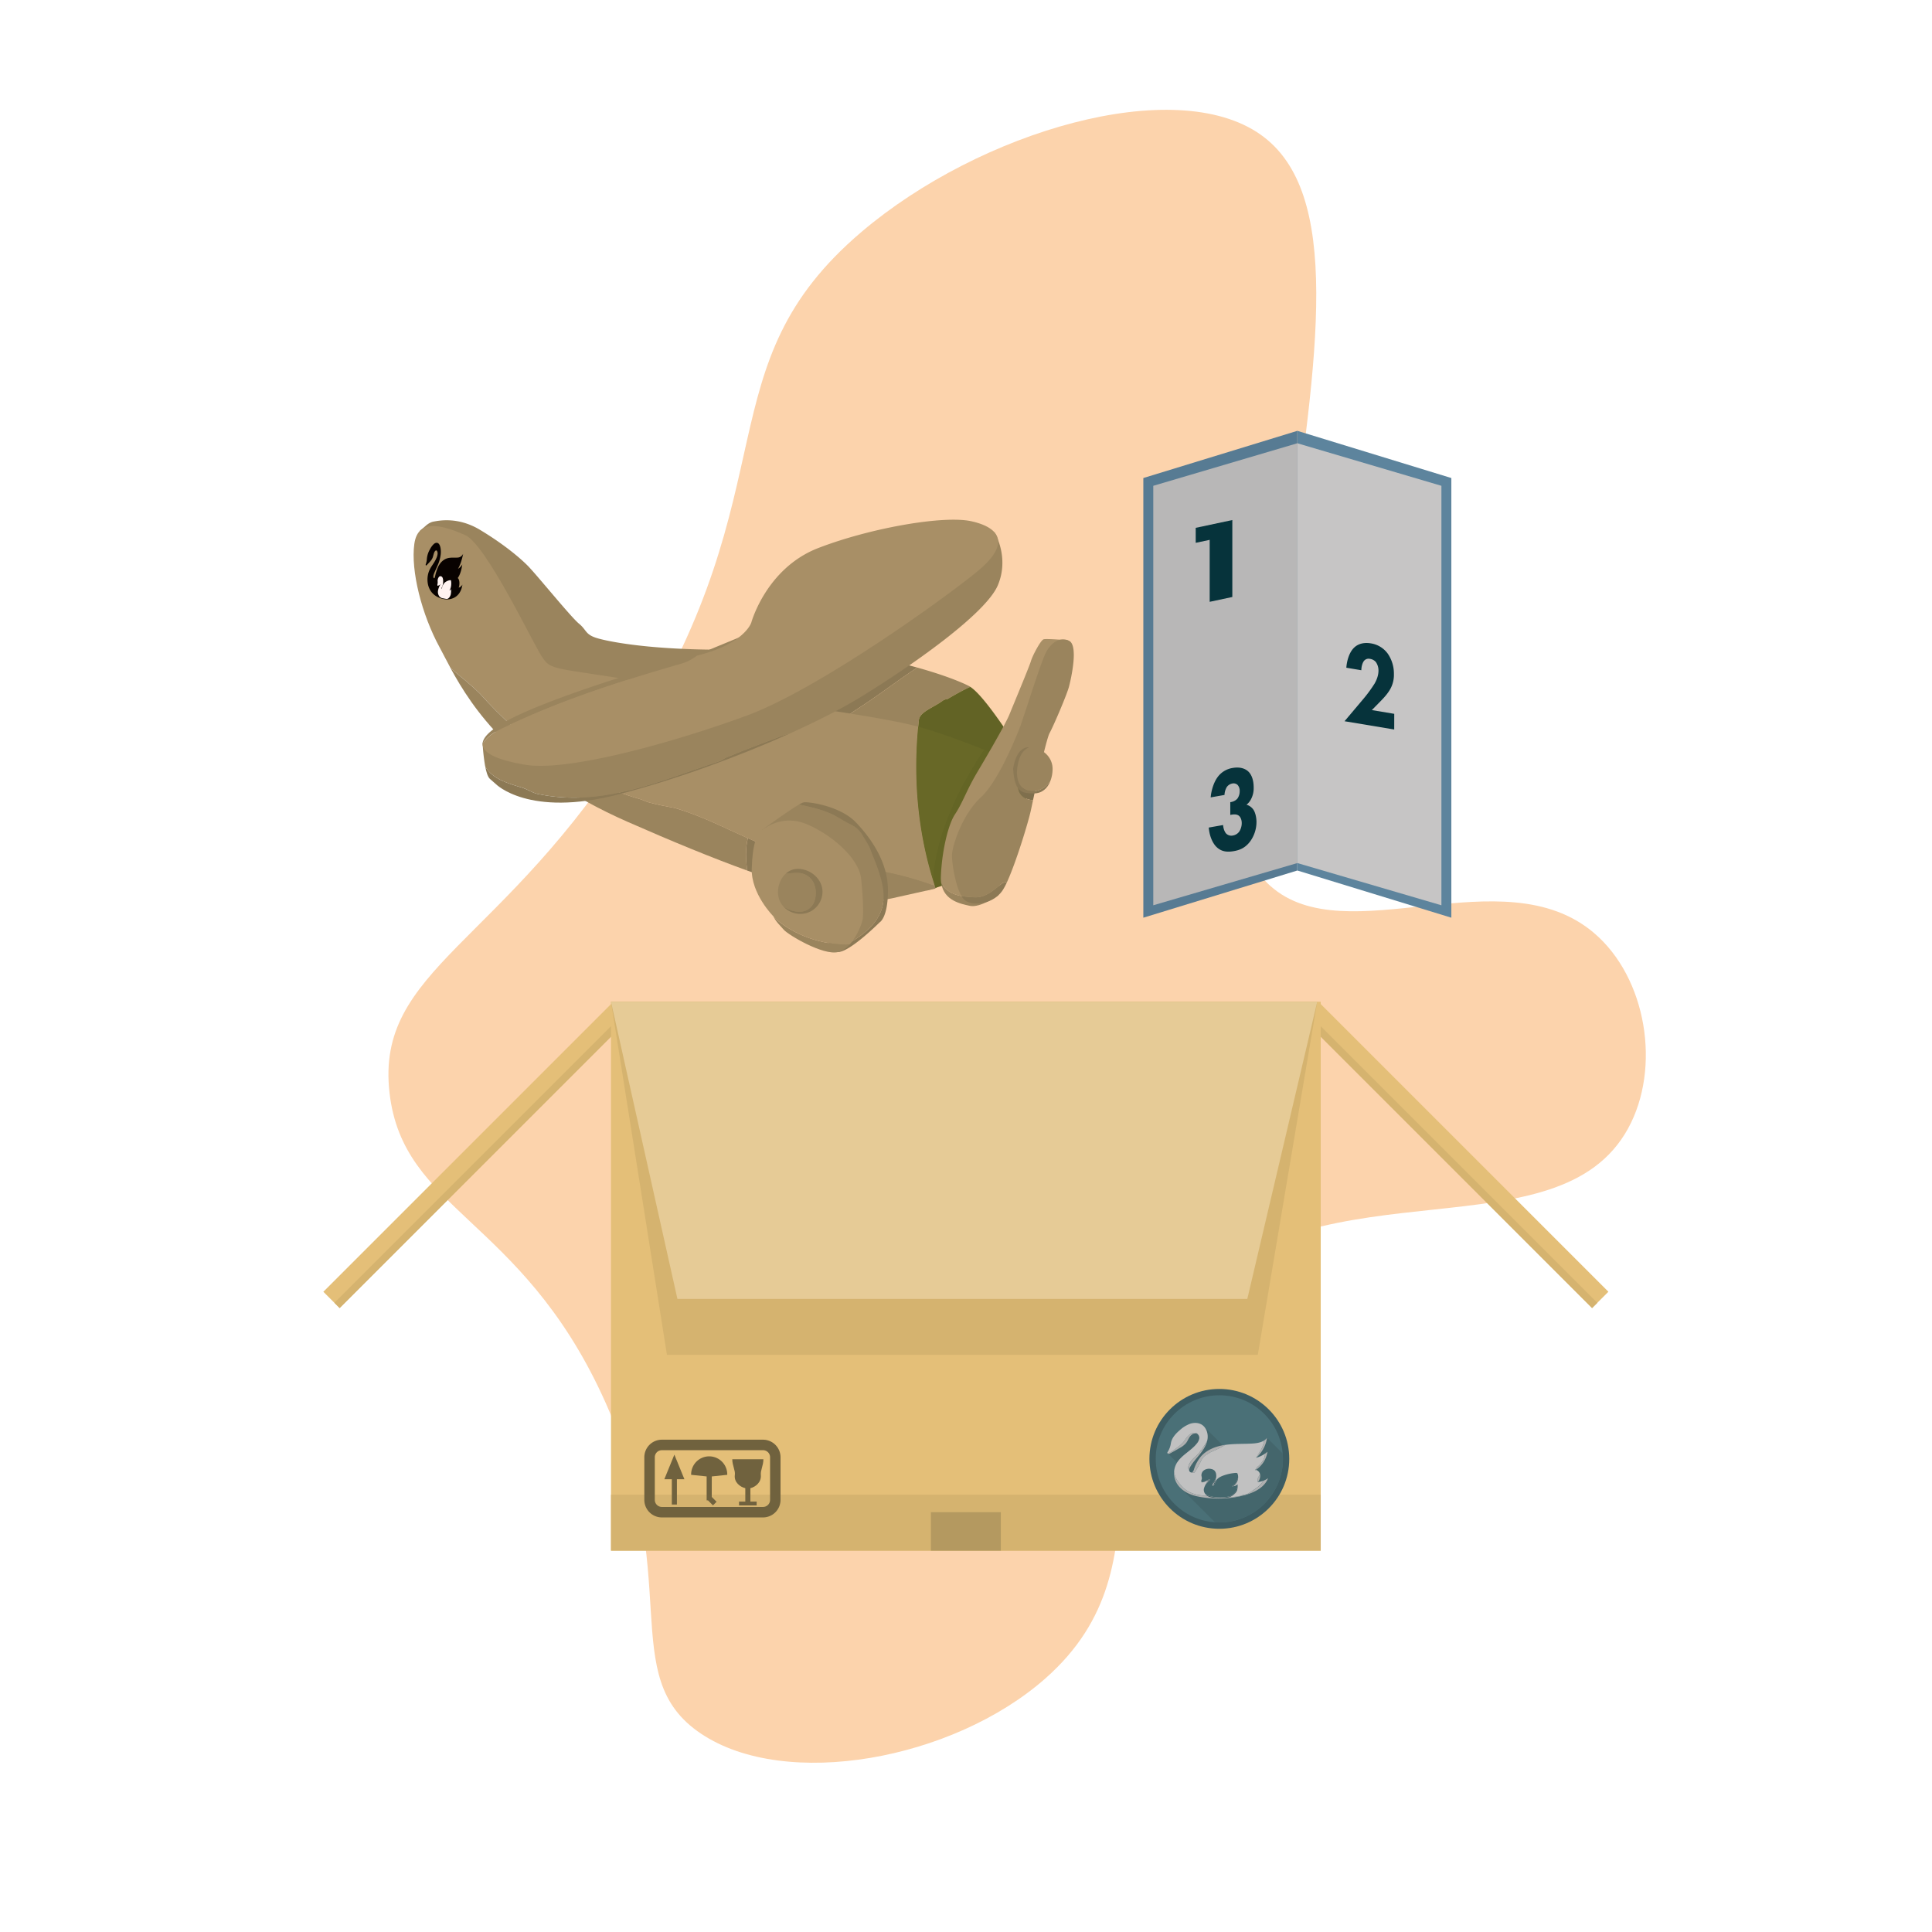 <svg id="Capa_1" data-name="Capa 1" xmlns="http://www.w3.org/2000/svg" viewBox="0 0 2000 2000"><defs><style>.cls-1{fill:#fcd3ac;}.cls-2{fill:#e4bf78;}.cls-3{fill:#d5b36f;}.cls-4{fill:#e6cb96;}.cls-5{fill:#b49960;}.cls-6{fill:#70623e;}.cls-7{fill:#3d5c62;}.cls-8{fill:#4a7077;}.cls-9{fill:#44666c;}.cls-10{fill:#b0b0b0;}.cls-11{fill:#c1c1c1;}.cls-12{fill:#44676d;}.cls-13{fill:#577b93;}.cls-14{fill:#5d849d;}.cls-15{fill:#b8b7b7;}.cls-16{fill:#c6c5c5;}.cls-17{fill:#06333b;}.cls-18{fill:#8c7955;}.cls-19{fill:#9a845d;}.cls-20{fill:#626325;}.cls-21{fill:#a88f66;}.cls-22{fill:#686827;}.cls-23{fill:#646525;}.cls-24{fill:#7f6f4d;}.cls-25{fill:#080200;}.cls-26{fill:#fff3f1;}</style></defs><path class="cls-1" d="M1685.36,1168.24c-72.48,131.83-313.46,34.84-454.93,171.65-127.09,122.91-9.25,275.32-148.51,397.84-95.48,84-268.37,115.75-356.16,57-89.31-59.72-15.47-162.85-102.33-350.28-85.29-184-206-191.36-220.15-312.76C388.21,1002.6,521,978.87,656.7,761c161.06-258.64,71.6-382,235.19-521C1014.73,135.65,1216.45,76.74,1305,139.38c84.48,59.73,60.08,225.81,27,451.25-29,197.65-71.17,278-17,326.42,78.31,70.05,240.81-31.28,335,48.67C1704.72,1012.14,1719.8,1105.59,1685.36,1168.24Z"/><rect class="cls-2" x="281.15" y="1184.01" width="423.45" height="23.87" transform="translate(1687.05 1693.1) rotate(135)"/><rect class="cls-3" x="286.87" y="1197.84" width="423.45" height="7.68" transform="translate(1700.87 1698.82) rotate(135)"/><rect class="cls-2" x="1295.12" y="1184.01" width="423.45" height="23.87" transform="translate(1287.01 -715.22) rotate(45)"/><rect class="cls-3" x="1289.4" y="1197.84" width="423.45" height="7.68" transform="translate(1289.38 -709.49) rotate(45)"/><rect class="cls-2" x="632.51" y="1037" width="734.7" height="568.22"/><polygon class="cls-3" points="1302.07 1402.54 690.42 1402.54 632.51 1037 1363.59 1037 1302.07 1402.54"/><polygon class="cls-4" points="1291.21 1344.63 701.27 1344.63 632.51 1037 1363.59 1037 1291.21 1344.63"/><rect class="cls-3" x="632.51" y="1547.31" width="734.7" height="57.91"/><rect class="cls-5" x="963.67" y="1565.41" width="72.38" height="39.81"/><polygon class="cls-6" points="708.51 1531.32 698.11 1505.82 687.71 1531.32 695.48 1531.32 695.48 1557.47 700.74 1557.47 700.74 1531.32 708.51 1531.32"/><path class="cls-6" d="M736.84,1528.4l16-1.67a18.69,18.69,0,1,0-37.37,0l16.05,1.66v23.26l-.08.08.08.07v1.36h1.36l5.19,5.2,3.73-3.73-5-5Z"/><path class="cls-6" d="M790.27,1510.62H758.05c0,6.43,3.31,11.6,2.67,16.11-1.1,7.63,5.39,12.56,10.81,13.84v13.88h-6.48v3.94h18.23v-3.94H776.8v-13.88c5.34-1.28,11.59-6.18,10.81-13.84C787.14,1522.22,790.27,1517.05,790.27,1510.62Z"/><path class="cls-6" d="M789.89,1570.83H685.15A18.18,18.18,0,0,1,667,1552.68v-44.15a18.18,18.18,0,0,1,18.16-18.16H789.89A18.17,18.17,0,0,1,808,1508.53v44.15A18.17,18.17,0,0,1,789.89,1570.83Zm-104.74-69.6a7.3,7.3,0,0,0-7.3,7.3v44.15a7.31,7.31,0,0,0,7.3,7.3H789.89a7.31,7.31,0,0,0,7.29-7.3v-44.15a7.3,7.3,0,0,0-7.29-7.3Z"/><circle class="cls-7" cx="1262.25" cy="1510.21" r="72.38"/><circle class="cls-8" cx="1262.25" cy="1510.21" r="65.83"/><path class="cls-9" d="M1310.49,1490.76l-29,21.12-35.5-35.51-16.67,10.55-20.88,17.17.08.07h0l38.67,38.67-24.49-2,35,35c1.51.1,3,.15,4.57.15a65.83,65.83,0,0,0,65.83-65.83c0-1.84-.07-3.67-.22-5.48l-16.26-16.26Z"/><g id="Forma_4" data-name="Forma 4"><path class="cls-10" d="M1239.53,1484.48a3.32,3.32,0,0,1,.47.37,2.5,2.5,0,0,0-1.11-1.14c-5.13-2-9.41,2.56-12.12,6.84-2.56,3.85-6,6.55-9.83,9.26a70.65,70.65,0,0,1-8,5,1.32,1.32,0,0,0,.52.22,3.36,3.36,0,0,0,2.09-.61c3.28-1.82,6.57-3.64,9.79-5.54a22.06,22.06,0,0,0,6.44-5c1.72-2.2,2.62-5,4.37-7.17S1237.18,1482.94,1239.53,1484.48Z"/><path class="cls-10" d="M1301.72,1506.51c.13,1.13-1.09,1.6-1.27,2.48a33.91,33.91,0,0,0,11.15-20.52,11.53,11.53,0,0,1-3.1,2.82c-.36,5.65-3.6,10.51-6.63,15.36C1301.87,1506.51,1301.72,1506.51,1301.72,1506.51Z"/><path class="cls-10" d="M1273.08,1549.68c-9.26-.71-18.52-1.28-27.78-1.57-7.55-.28-15.25-3-20.81-8.4-4.54-4.54-8.68-10.29-9-16.73a20.74,20.74,0,0,0,1.65,10.49c2.5,5.6,7.47,9.84,13,12.47s11.67,3.78,17.77,4.5a109.38,109.38,0,0,0,34.92-1.25c.64-.23,1.28-.47,1.91-.72C1280.87,1549.16,1277.05,1550,1273.08,1549.68Z"/><path class="cls-10" d="M1302,1534.3a1.19,1.19,0,0,0,.23-.16,10.26,10.26,0,0,0,2.35-7,6.59,6.59,0,0,0-.22-1.16,11.23,11.23,0,0,1-1.48,2.79C1301.8,1530.33,1301.85,1532.41,1302,1534.3Z"/><path class="cls-10" d="M1237,1523.75a109.6,109.6,0,0,0,6.56-12,13.63,13.63,0,0,1,6.27-6.41c1.71-.86,3.13-2.14,4.84-2.71a105.26,105.26,0,0,0,13.68-6.86l-.39,0c-9.32,1.4-18.71,5-24.86,12.07a39.76,39.76,0,0,0-7.2,13.51c-.4,1.2-1,2.6-2.19,2.89l-.24,0A2.59,2.59,0,0,0,1237,1523.75Z"/><path class="cls-11" d="M1302.21,1534.14a1.19,1.19,0,0,1-.23.16l0,.42,0-.42a.69.69,0,0,1-.68,0,.69.69,0,0,0,.68,0c-.13-1.89-.18-4,.88-5.56a11.23,11.23,0,0,0,1.48-2.79,6.1,6.1,0,0,0-3.93-4.27,8.84,8.84,0,0,1-1.25.22c1.14-1.29,1.85-3,3.28-4,4.21-3.6,6.92-8,7.17-13.15a28.88,28.88,0,0,1-9.17,4.31,1.4,1.4,0,0,0,0,.29,1.4,1.4,0,0,1,0-.29l-.11,0,.12-.11c.18-.88,1.4-1.35,1.27-2.48,0,0,.15,0,.15.14,3-4.85,6.27-9.71,6.63-15.36-3.48,2.22-8.09,2.86-12.35,3.11-9.26.52-18.59.07-27.77,1.4a105.26,105.26,0,0,1-13.68,6.86c-1.71.57-3.13,1.85-4.84,2.71a13.63,13.63,0,0,0-6.27,6.41,109.6,109.6,0,0,1-6.56,12,2.59,2.59,0,0,1-3.53.61,2.54,2.54,0,0,1-2.46-2.29c-2.82-3.16,1-8.51,3.43-11.29,3-3.13,6.55-5.55,8.69-9.4.28-.29.71-.57.85-.71,2-3.15,4.07-6,5.66-9.14a21.41,21.41,0,0,0,.4-2.12c.73-5.66-1.42-12-6.38-14.81-3.54-2-8-2-11.86-.65a32.77,32.77,0,0,0-10.34,6.4c-4.36,3.7-8.58,8.23-9.42,13.89a22.51,22.51,0,0,1-3.52,9.16,1.06,1.06,0,0,0,.42,1.38,70.65,70.65,0,0,0,8-5c3.85-2.71,7.27-5.41,9.83-9.26,2.71-4.28,7-8.83,12.12-6.84a2.5,2.5,0,0,1,1.11,1.14,5.17,5.17,0,0,1,1.41,4.55,11.05,11.05,0,0,1-2.46,4.93c-6.3,8-16.79,12.36-21.41,21.41a20.34,20.34,0,0,0-2.1,7.24c.37,6.44,4.51,12.19,9,16.73,5.56,5.41,13.26,8.12,20.81,8.4,9.26.29,18.52.86,27.78,1.57,4,.32,7.79-.52,11.62-1.21.65-.25,1.28-.51,1.92-.78,1.28-.43,3-.43,4.27-1,3.14-1.28,5.56-3.42,8.55-5.41a28.74,28.74,0,0,0,8.44-8.43,22.06,22.06,0,0,1-5.77,1.42A.64.64,0,0,0,1302.21,1534.14Z"/><path class="cls-10" d="M1312.08,1502.8a29.09,29.09,0,0,1-2.47,2c-.25,5.2-3,9.55-7.17,13.15-1.43,1-2.14,2.7-3.28,4a8.84,8.84,0,0,0,1.25-.22l-.48-.12A27.16,27.16,0,0,0,1312.08,1502.8Z"/><path class="cls-11" d="M1282.79,1549.19q2.63-.54,5.19-1.25c-1.09.14-2.19.33-3.28.53C1284.07,1548.72,1283.43,1549,1282.79,1549.19Z"/><path class="cls-10" d="M1307.88,1532.85a28.74,28.74,0,0,1-8.44,8.43c-3,2-5.41,4.13-8.55,5.41-1.28.57-3,.57-4.27,1-.64.27-1.27.53-1.92.78,1.09-.2,2.19-.39,3.28-.53,1.1-.3,2.2-.62,3.29-1,8.93-2.84,18.1-7.94,21.42-16.71A21.88,21.88,0,0,1,1307.88,1532.85Z"/><path class="cls-10" d="M1242.7,1504.63c3.07-3.93,5.83-8.29,7-13.1-1.59,3.17-3.7,6-5.66,9.14-.14.14-.57.42-.85.71-2.14,3.85-5.7,6.27-8.69,9.4-2.4,2.78-6.25,8.13-3.43,11.29,0,0,0-.07,0-.1a6.46,6.46,0,0,1,1.24-3.8C1235.21,1513.28,1239.19,1509.12,1242.7,1504.63Z"/></g><path class="cls-7" d="M1248.41,1536.05a34,34,0,0,0,4-3.61c.57-.43-.28-1.28-1-1-2.36,1-5.53,3.57-7.94,1.85a1.29,1.29,0,0,0,.82,1.18,1.88,1.88,0,0,0,.91,0,32.92,32.92,0,0,0,7-2.78A19.31,19.31,0,0,0,1248.41,1536.05Z"/><path class="cls-7" d="M1256.13,1538a21.16,21.16,0,0,0,3.08-6,14.23,14.23,0,0,0-2.79,4.57c-.19.54-.44,1.16-1,1.3-.59-.63.08-1.61.66-2.26a11.53,11.53,0,0,0,2.63-5.14c-1.34,1.06-1.54,2.84-2.45,4.15a11.77,11.77,0,0,0-1.43,1.28,1.56,1.56,0,0,0-.28,1.71C1254.84,1538.14,1255.84,1538.43,1256.13,1538Z"/><path class="cls-7" d="M1281.09,1536.8v0c-.28,3-.76,6-2.73,8.49a10.51,10.51,0,0,1-5.27,3.7,40.47,40.47,0,0,1-24.56-1.42,9.65,9.65,0,0,0,2.64,1.71c2.84,1.21,6,1.24,9.09,1.26l6.29,0a19.8,19.8,0,0,0,5.91-.57,14.69,14.69,0,0,0,5.68-3.59,10.92,10.92,0,0,0,1.83-2.18c1.28-2.13,1.24-4.77,1.16-7.26A.24.24,0,0,0,1281.09,1536.8Z"/><path class="cls-12" d="M1280.55,1536.89a5.67,5.67,0,0,1-3.31,1.54c-.5.26-1.2.1-1.74.42-.14-.28.15-.57.29-.71,3.55-1.39,4.62-5.15,5.91-8.47a10.31,10.31,0,0,0-.59-4.12c-.29-.76-1.32-.85-2.13-.79a48,48,0,0,0-13.32,3A21.34,21.34,0,0,0,1263,1529a14,14,0,0,0-3.74,3,21.16,21.16,0,0,1-3.08,6c-.29.43-1.29.14-1.57-.43a1.56,1.56,0,0,1,.28-1.71,11.77,11.77,0,0,1,1.43-1.28c.91-1.31,1.11-3.09,2.45-4.15a11.17,11.17,0,0,0,.2-4,6.76,6.76,0,0,0-2-4.33,6.93,6.93,0,0,0-3.07-1.39,9.51,9.51,0,0,0-7.06,1,6.4,6.4,0,0,0-3.1,6.16,10.28,10.28,0,0,1,.41,2.78c-.08.7-.45,1.34-.57,2a2.26,2.26,0,0,0,0,.58c2.41,1.72,5.58-.87,7.94-1.85.72-.28,1.57.57,1,1a34,34,0,0,1-4,3.61,18.6,18.6,0,0,0-1.72,3.46,9.09,9.09,0,0,0-.65,2.72,7,7,0,0,0,2.48,5.32,40.47,40.47,0,0,0,24.56,1.42,10.51,10.51,0,0,0,5.27-3.7c2-2.46,2.45-5.44,2.73-8.49C1281,1536.62,1280.71,1536.75,1280.55,1536.89Z"/><path class="cls-7" d="M1275.79,1538.14c-.14.14-.43.43-.29.71.54-.32,1.24-.16,1.74-.42l-.48,0a11.21,11.21,0,0,0,4.94-8.79C1280.41,1533,1279.34,1536.75,1275.79,1538.14Z"/><path class="cls-13" d="M1183.57,494.86V950L1343,901.14V446Z"/><path class="cls-14" d="M1343,446V901.14L1502.43,950V494.86Z"/><path class="cls-15" d="M1193.86,502.9V937.14L1343,893.43V458.86Z"/><path class="cls-16" d="M1492.14,502.9V937.14L1343,893.43V458.86Z"/><path class="cls-17" d="M1252.26,558.85l-14.46,3.08V546.42l37.9-8.07V618l-23.44,5Z"/><path class="cls-17" d="M1253.29,825.45c.58-7,3-14.76,6.37-19.82A23.73,23.73,0,0,1,1276,795c7.91-1.41,13.6.75,16.88,4.31,2.64,2.87,4.92,7.93,4.92,16a24.32,24.32,0,0,1-2.61,11.73,17.24,17.24,0,0,1-4.82,6,13.07,13.07,0,0,1,7.33,5.4c1.89,3,3,8,3,12.48a34.34,34.34,0,0,1-6.46,20c-5.49,7.41-11.77,9.25-17,10.17-6.27,1.1-13.11,1.07-18.81-5.23-3.66-4.19-6.46-11-7.13-19.17l14.85-2.62c.19,3.19,1.35,6.82,3.09,8.74a7.55,7.55,0,0,0,7.14,2.09,10.28,10.28,0,0,0,6.46-4,16,16,0,0,0,2.6-8.88c0-3.47-1.25-6.09-2.79-7.43-2.32-1.95-5.7-1.6-7.92-1.21l-1.15.21V830.41l.87-.15a11.25,11.25,0,0,0,6.46-3.49,13,13,0,0,0,2.41-7.86,8.92,8.92,0,0,0-2.12-6.31,6.13,6.13,0,0,0-5.5-1.51,8.88,8.88,0,0,0-5.79,3.75,17.5,17.5,0,0,0-2.31,8.09Z"/><path class="cls-17" d="M1443.29,755.18l-51.43-8.57L1412,722.74a143.78,143.78,0,0,0,11-15.15c1.53-2.7,4-7.7,4-13.44a15.32,15.32,0,0,0-2.62-8.68,9.67,9.67,0,0,0-6.15-3.41,6.17,6.17,0,0,0-6.16,2c-1.81,2.19-2.82,6.52-2.82,9.77l-15.53-2.6c.51-7.16,2.86-15,7-19.7,3.23-3.69,9-7.11,18.55-5.5a26.65,26.65,0,0,1,17.45,10.79,36.44,36.44,0,0,1,6.25,21,30.07,30.07,0,0,1-5,17.51c-2.89,4.5-6.45,8.16-10.79,12.56l-7.06,7.19,23.2,3.87Z"/><path class="cls-18" d="M845.62,748.47c15.42,5.39,29.3-6.17,40.86-13.88,22.69-14.44,41.71-29.49,63.07-43.52-6.72-1.86-13.92-3.7-21.54-5.47a219.87,219.87,0,0,0-31.51,15.07C876.46,712.23,850.24,726.11,845.62,748.47Z"/><path class="cls-19" d="M1003.28,710.3c-7.47-4-26.66-11.75-53.73-19.23-21.36,14-40.38,29.08-63.07,43.52-11.56,7.71-25.44,19.27-40.86,13.88,4.62-22.36,30.84-36.24,50.88-47.8A219.87,219.87,0,0,1,928,685.6c-37.73-8.76-85.92-15.76-137.52-13.85-104.08,3.86-157.28-6.93-171.15-10.79s-11.57-8.48-20.05-15.42-43.95-50.88-53.2-60.14-26.21-23.12-49.34-37-43.17-9.25-47.8-8.48-8.48,4.62-8.48,4.62l-6,5.19s12.93,14.09,43.77,106.6S959.62,921.85,959.62,921.85s3.44-1,8.84-2.7c-18.53-55.51-23.83-115-17.22-173.77.77-8.48,15.42-13.1,24.67-20a8.29,8.29,0,0,1,4.63-1.54c7.87-4.56,15.74-9.11,23.85-12.83C1004,710.73,1003.64,710.5,1003.28,710.3Z"/><path class="cls-20" d="M1004.39,711c-8.11,3.72-16,8.27-23.85,12.83a8.29,8.29,0,0,0-4.63,1.54c-9.25,6.94-23.9,11.56-24.67,20-6.61,58.78-1.31,118.26,17.22,173.77,13.86-4.37,40.66-13.39,55.64-22.27,20.82-12.34,19.27-23.9,28.53-38.55s14.64-61.68,14.64-61.68S1023.54,723.27,1004.39,711Z"/><path class="cls-21" d="M662.13,827.11c3.08.77,6.93,3.08,10.79,3.85,8.48,2.31,17,3.86,25.44,5.4,29.3,8.48,54.74,22.36,81.72,33.92,17,6.94,33.93,12.34,50.89,19.28,7.71,3.08,17,4.62,24.67,5.39,38.82,2.32,76.33,9,112.2,22.31-17.31-52.8-22.71-109.13-17.31-165l-1.22-.32c-46.25-12.34-174.24-27.76-276-44.72s-102.54-12.34-112.56-27.76-57.82-116.41-79.41-125.67-48.57-18.5-52.43,9.26,7.71,73.24,26.22,107.16c3.18,5.84,6.82,13.15,11.38,21.58,10.35,8.73,21.1,17.07,30.64,26.61C541.08,767.74,597.36,808.6,662.13,827.11Z"/><path class="cls-19" d="M774.14,867.69c-24.81-11-48.64-23.48-75.78-31.33-8.48-1.54-17-3.09-25.44-5.4-3.86-.77-7.71-3.08-10.79-3.85-64.77-18.51-121-59.37-165-108.71-9.54-9.54-20.29-17.88-30.64-26.61,22,40.61,65.44,107.12,182.9,158.83,47.26,20.8,88.43,37.66,124,50.54C772.17,890.11,771.38,878.66,774.14,867.69Z"/><path class="cls-19" d="M967.84,917.26c-35.87-13.32-73.38-20-112.2-22.31-7.71-.77-17-2.31-24.67-5.39-15.29-6.26-30.57-11.27-45.85-17.27,2.6,10.09-.59,21-3,32C848.61,927.72,894.52,936.44,923.1,930l44.72-10,.72-.61C968.3,918.69,968.08,918,967.84,917.26Z"/><path class="cls-18" d="M785.12,872.29c-1.68-.66-3.36-1.32-5-2-2-.85-4-1.72-5.94-2.59-2.76,11-2,22.42-.75,33.47,3,1.07,5.89,2.12,8.77,3.13C784.53,893.27,787.72,882.38,785.12,872.29Z"/><path class="cls-22" d="M967.43,896.49c7.61-44.87,27.22-83.73,51.43-120.3-22-8.78-47.57-18.29-68.33-23.93-5.32,55.1-.15,110.64,16.6,162.81A56.94,56.94,0,0,1,967.43,896.49Z"/><path class="cls-23" d="M1067.27,796.65s-21.43-9.67-48.41-20.46c-24.21,36.57-43.82,75.43-51.43,120.3a56.94,56.94,0,0,0-.3,18.58c.46,1.44.93,2.89,1.41,4.33C975.65,913.35,1033.31,863.13,1067.27,796.65Z"/><path class="cls-21" d="M1105.4,662.78s-21.94-1.82-25-1-11.56,17-13.11,22.36-17,42.4-22.35,55.51S1011,800.51,1011,800.51c-10.79,18.5-14.65,30.84-22.36,42.4S974.76,883.77,974,907.67a34.88,34.88,0,0,0,.43,7c7.85,12.12,20.19,13.51,33.87,14.24,10.42.69,18.33-5.49,26.56-12.36l15.46-103.68Z"/><path class="cls-19" d="M1008.29,928.88c-13.68-.73-26-2.12-33.87-14.24,3,17.72,20,21,29.63,23.1,10.8,2.31,29.24-10.8,29.24-10.8l1.56-10.42C1026.62,923.39,1018.71,929.57,1008.29,928.88Z"/><path class="cls-19" d="M908.84,949.69c13.1-21.59,1.54-46.26-6.94-67.84-1.54-5.4-5.4-10.8-8.48-16.2a27.85,27.85,0,0,0-11.57-11.56c-8.48-3.85-15.42-9.25-23.13-12.34-10.24-4.39-21.18-6.69-31.49-8.89C815.45,839.64,789,859.1,789,859.1s58.32,111.21,75.74,125C881.82,974.92,899.43,965.82,908.84,949.69Z"/><path class="cls-18" d="M886.09,851.39c-16.19-17-48.57-21.59-54-20.81a18.49,18.49,0,0,0-4.9,2.28c10.31,2.2,21.25,4.5,31.49,8.89,7.71,3.09,14.65,8.49,23.13,12.34a27.85,27.85,0,0,1,11.57,11.56c3.08,5.4,6.94,10.8,8.48,16.2,8.48,21.58,20,46.25,6.94,67.84-9.41,16.13-27,25.23-44.15,34.45a5.29,5.29,0,0,0,2.9,1.4c12.34,0,43.18-30.84,43.18-30.84s8.48-4.62,8.48-33.15S902.28,868.35,886.09,851.39Z"/><path class="cls-21" d="M879.41,977.89c8.26-8.92,13.08-22.44,13.62-26.27.77-5.4.77-18.5-1.54-41.63s-33.92-47.8-57-57.06-40.09,2.32-45.49,6.17-10,13.88-10.79,40.09,22.36,49.34,22.36,49.34c.23.48.47.93.71,1.36C822.83,968.76,850.79,978.19,879.41,977.89Z"/><path class="cls-19" d="M801.23,949.89c2.85,5.18,5.81,7.54,10.08,12.52,4.63,5.4,40.86,27,56.28,23.13,4.48-1.12,8.43-4,11.82-7.65C850.79,978.19,822.83,968.76,801.23,949.89Z"/><path class="cls-18" d="M752.33,783.93c-2.31.77-4.63,3.09-6.94,3.86-61.68,20-121.81,48.57-189.66,33.92-5.4-1.54-10-4.63-14.65-6.17-14.54-4.36-31.14-8.73-38.8-22.15,1.13,5.87,2.71,11,4.88,12.9l6.17,5.4s33.92,34.69,126.44,10.79C699.8,807,765,783,818.17,759.06c-3.48,1-6.93,2.06-10.33,3.28C789.34,769.28,770.83,776.22,752.33,783.93Z"/><path class="cls-19" d="M1029.44,551,499.6,769.26a197.13,197.13,0,0,0,2.68,24.13c7.66,13.42,24.26,17.79,38.8,22.15,4.63,1.54,9.25,4.63,14.65,6.17,67.85,14.65,128-13.88,189.66-33.92,2.31-.77,4.63-3.09,6.94-3.86,18.5-7.71,37-14.65,55.51-21.59,3.4-1.22,6.85-2.29,10.33-3.28,28.76-13,54-25.94,72.94-37.58,54-33.15,129.52-86.35,141.86-115.64S1029.44,551,1029.44,551Z"/><path class="cls-19" d="M521.81,753.09c59.36-28.52,120.27-47.8,184.26-66.3a48.92,48.92,0,0,0,15.43-8.09l-1.55.38c-45.49,10.79-155,44.72-196.6,67.84-16.82,9.35-24.07,17.18-23.8,23.7C503.47,762.26,513.4,756.92,521.81,753.09Z"/><path class="cls-21" d="M1005.21,539.53c-28.53-6.17-104.08,6.94-158.05,27.76s-69.39,77.09-69.39,77.09c-1.52,4.58-12.09,23.46-56.27,34.32a48.92,48.92,0,0,1-15.43,8.09c-64,18.5-124.9,37.78-184.26,66.3-8.41,3.83-18.34,9.17-22.26,17.53.4,9.64,17.19,16.43,43.84,21,44.72,7.71,156.51-23.9,229.76-50.88s203.53-120.28,239-149.57S1033.74,545.7,1005.21,539.53Z"/><path class="cls-19" d="M841.76,935.81c4.63-8.48,3.86-23.13-6.16-29.29-6.83-4.55-14.4-2.39-22-2.32-8.36,7.48-11.56,22.59-3.85,32.77a20.54,20.54,0,0,0,1.35,1.61C821.34,945.18,835,947.05,841.76,935.81Z"/><path class="cls-18" d="M836,901.51c-2.59-1.08-10.88-4-18.5,0a18.09,18.09,0,0,0-3.86,2.69c7.58-.07,15.15-2.23,22,2.32,10,6.16,10.79,20.81,6.16,29.29-6.74,11.24-20.42,9.37-30.64,2.77a23.75,23.75,0,0,0,27.17,5.33,23.14,23.14,0,0,0,13.11-20.82C851.34,912.3,843.45,904.6,836,901.51Z"/><path class="cls-18" d="M1008.29,928.88a105,105,0,0,1-12.93-1.29,14.45,14.45,0,0,0,4.07,4.75c9.25,6.17,29.3,3.09,38.55-10.79a66.14,66.14,0,0,0,4.59-8.69c-1.52.59-3.57.66-5,1.37C1028.34,921.94,1019.86,929.65,1008.29,928.88Z"/><path class="cls-24" d="M1069.39,828.34c.64-3,1.36-6.32,2.14-9.89-5.35-2-12.7-1.42-17.75-4.45C1054.26,823.61,1061.33,827.83,1069.39,828.34Z"/><path class="cls-19" d="M1106.59,663.27c-10-4.62-19.27,3.09-23.9,12.34s-15.42,43.17-19.27,54.74l-6.94,20.81s-20.82,55.52-40.86,74-29.3,50.11-30.07,58.59c-.65,7.15,3.08,32.38,9.81,43.82a105,105,0,0,0,12.93,1.29c11.57.77,20-6.94,29.3-14.65,1.41-.71,3.46-.78,5-1.37,9.42-20.65,22.08-62.11,24.7-74.57.5-2.35,1.23-5.79,2.12-9.95-8.06-.51-15.13-4.73-15.61-14.34,5,3,12.4,2.42,17.75,4.45,5-22.68,12.22-54.54,15-59.58,3.85-6.93,17.73-39.32,20-47.8S1116.62,667.9,1106.59,663.27Z"/><path class="cls-19" d="M1053.78,790.87c-2.31,10-1.54,24.67,10.8,27.76,10,1.77,17.35-2.79,22.65-9.86a34.76,34.76,0,0,0,2.4-12.89c0-12.25-10.65-22.22-24.39-22.35C1058.18,776.78,1055.26,783.46,1053.78,790.87Z"/><path class="cls-18" d="M1064.58,818.63c-12.34-3.09-13.11-17.74-10.8-27.76,1.48-7.41,4.4-14.09,11.46-17.34H1065c-13.88,0-16.19,22.36-16.19,22.36,1.54,23.9,8.48,25.44,21.59,25.44,8.42,0,14-5.41,16.87-12.55C1081.93,815.84,1074.61,820.4,1064.58,818.63Z"/><g id="Forma_4-2" data-name="Forma 4"><path class="cls-25" d="M478.57,584.14c-.76,5.78-2.41,11.15-4.76,14.29.92.39,1.61,2.35,1.75,4.35a14.54,14.54,0,0,1-.73,5.56,6.46,6.46,0,0,0,3.83-3.14c-.92,6.76-4.1,10.89-7.57,13-5.4,3.25-11.67,2.83-17.45.1a18.66,18.66,0,0,1-6.78-5.18,20.08,20.08,0,0,1-4.08-9.62,24.7,24.7,0,0,1,1-11.34c2-5.74,5.77-8.92,8.18-14.86a12.83,12.83,0,0,0,1-3.67,5.11,5.11,0,0,0-.72-3.49c-.91-1-2.17.31-2.82,2s-1,3.64-1.6,5.24a12.53,12.53,0,0,1-2.39,3.68c-1.19,1.39-2.41,2.66-3.63,3.88-.24.24-.5.48-.77.42s-.5-.58-.35-1a19.51,19.51,0,0,0,1.22-5.89,23.58,23.58,0,0,1,3.22-9.88,19.4,19.4,0,0,1,4-5.44c1.54-1.31,3.38-1.76,4.8-.51,2,1.74,2.73,6.45,2.36,10.7a38.42,38.42,0,0,1-3,11.37c-1.36,3.28-2.89,6.2-4.13,9.5a7.73,7.73,0,0,0-.58,2.59c0,.93.41,1.91.91,1.76s.73-1.1.92-1.93a48.68,48.68,0,0,1,3-9.52c2.39-5.15,5.92-8,9.41-9.09s7-.61,10.46-.78a6.68,6.68,0,0,0,6.17-4c-1.17,6-3,11.61-5.3,15.57a12.26,12.26,0,0,0,4.46-4.6"/></g><path class="cls-26" d="M466.71,610.06a1.68,1.68,0,0,1-1.45,1.09c1.58-1.91,2.24-6.29,1.65-9.91-.1-.61-.48-.7-.78-.67a10.61,10.61,0,0,0-4.95,1.92,7.64,7.64,0,0,0-1,.82,11.35,11.35,0,0,0-2.64,5.38c-.09.39-.2.85-.41.91a2.18,2.18,0,0,1,.31-1.64,14.32,14.32,0,0,0,1.3-6.71,8.43,8.43,0,0,0-.65-3.33,2.6,2.6,0,0,0-1.09-1.15,2,2,0,0,0-2.62.47,6.61,6.61,0,0,0-1.35,4.35,13.8,13.8,0,0,1,.05,2c-.06.51-.22,1-.29,1.44s0,1.14.23,1.33a.41.41,0,0,0,.34,0,7.64,7.64,0,0,0,2.72-1.61,17.82,17.82,0,0,0-2.37,5.4,11.45,11.45,0,0,0-.37,1.92,7.71,7.71,0,0,0,1.71,5.6,6.16,6.16,0,0,0,3.62,1.73c.84.17,1.7.32,2.54.47a4.09,4.09,0,0,0,2.4-.08,5.66,5.66,0,0,0,2.25-2.51,7.62,7.62,0,0,0,.7-1.63,19.2,19.2,0,0,0,.38-5.61.41.41,0,0,0,0-.11C466.87,609.84,466.76,610,466.71,610.06Z"/></svg>